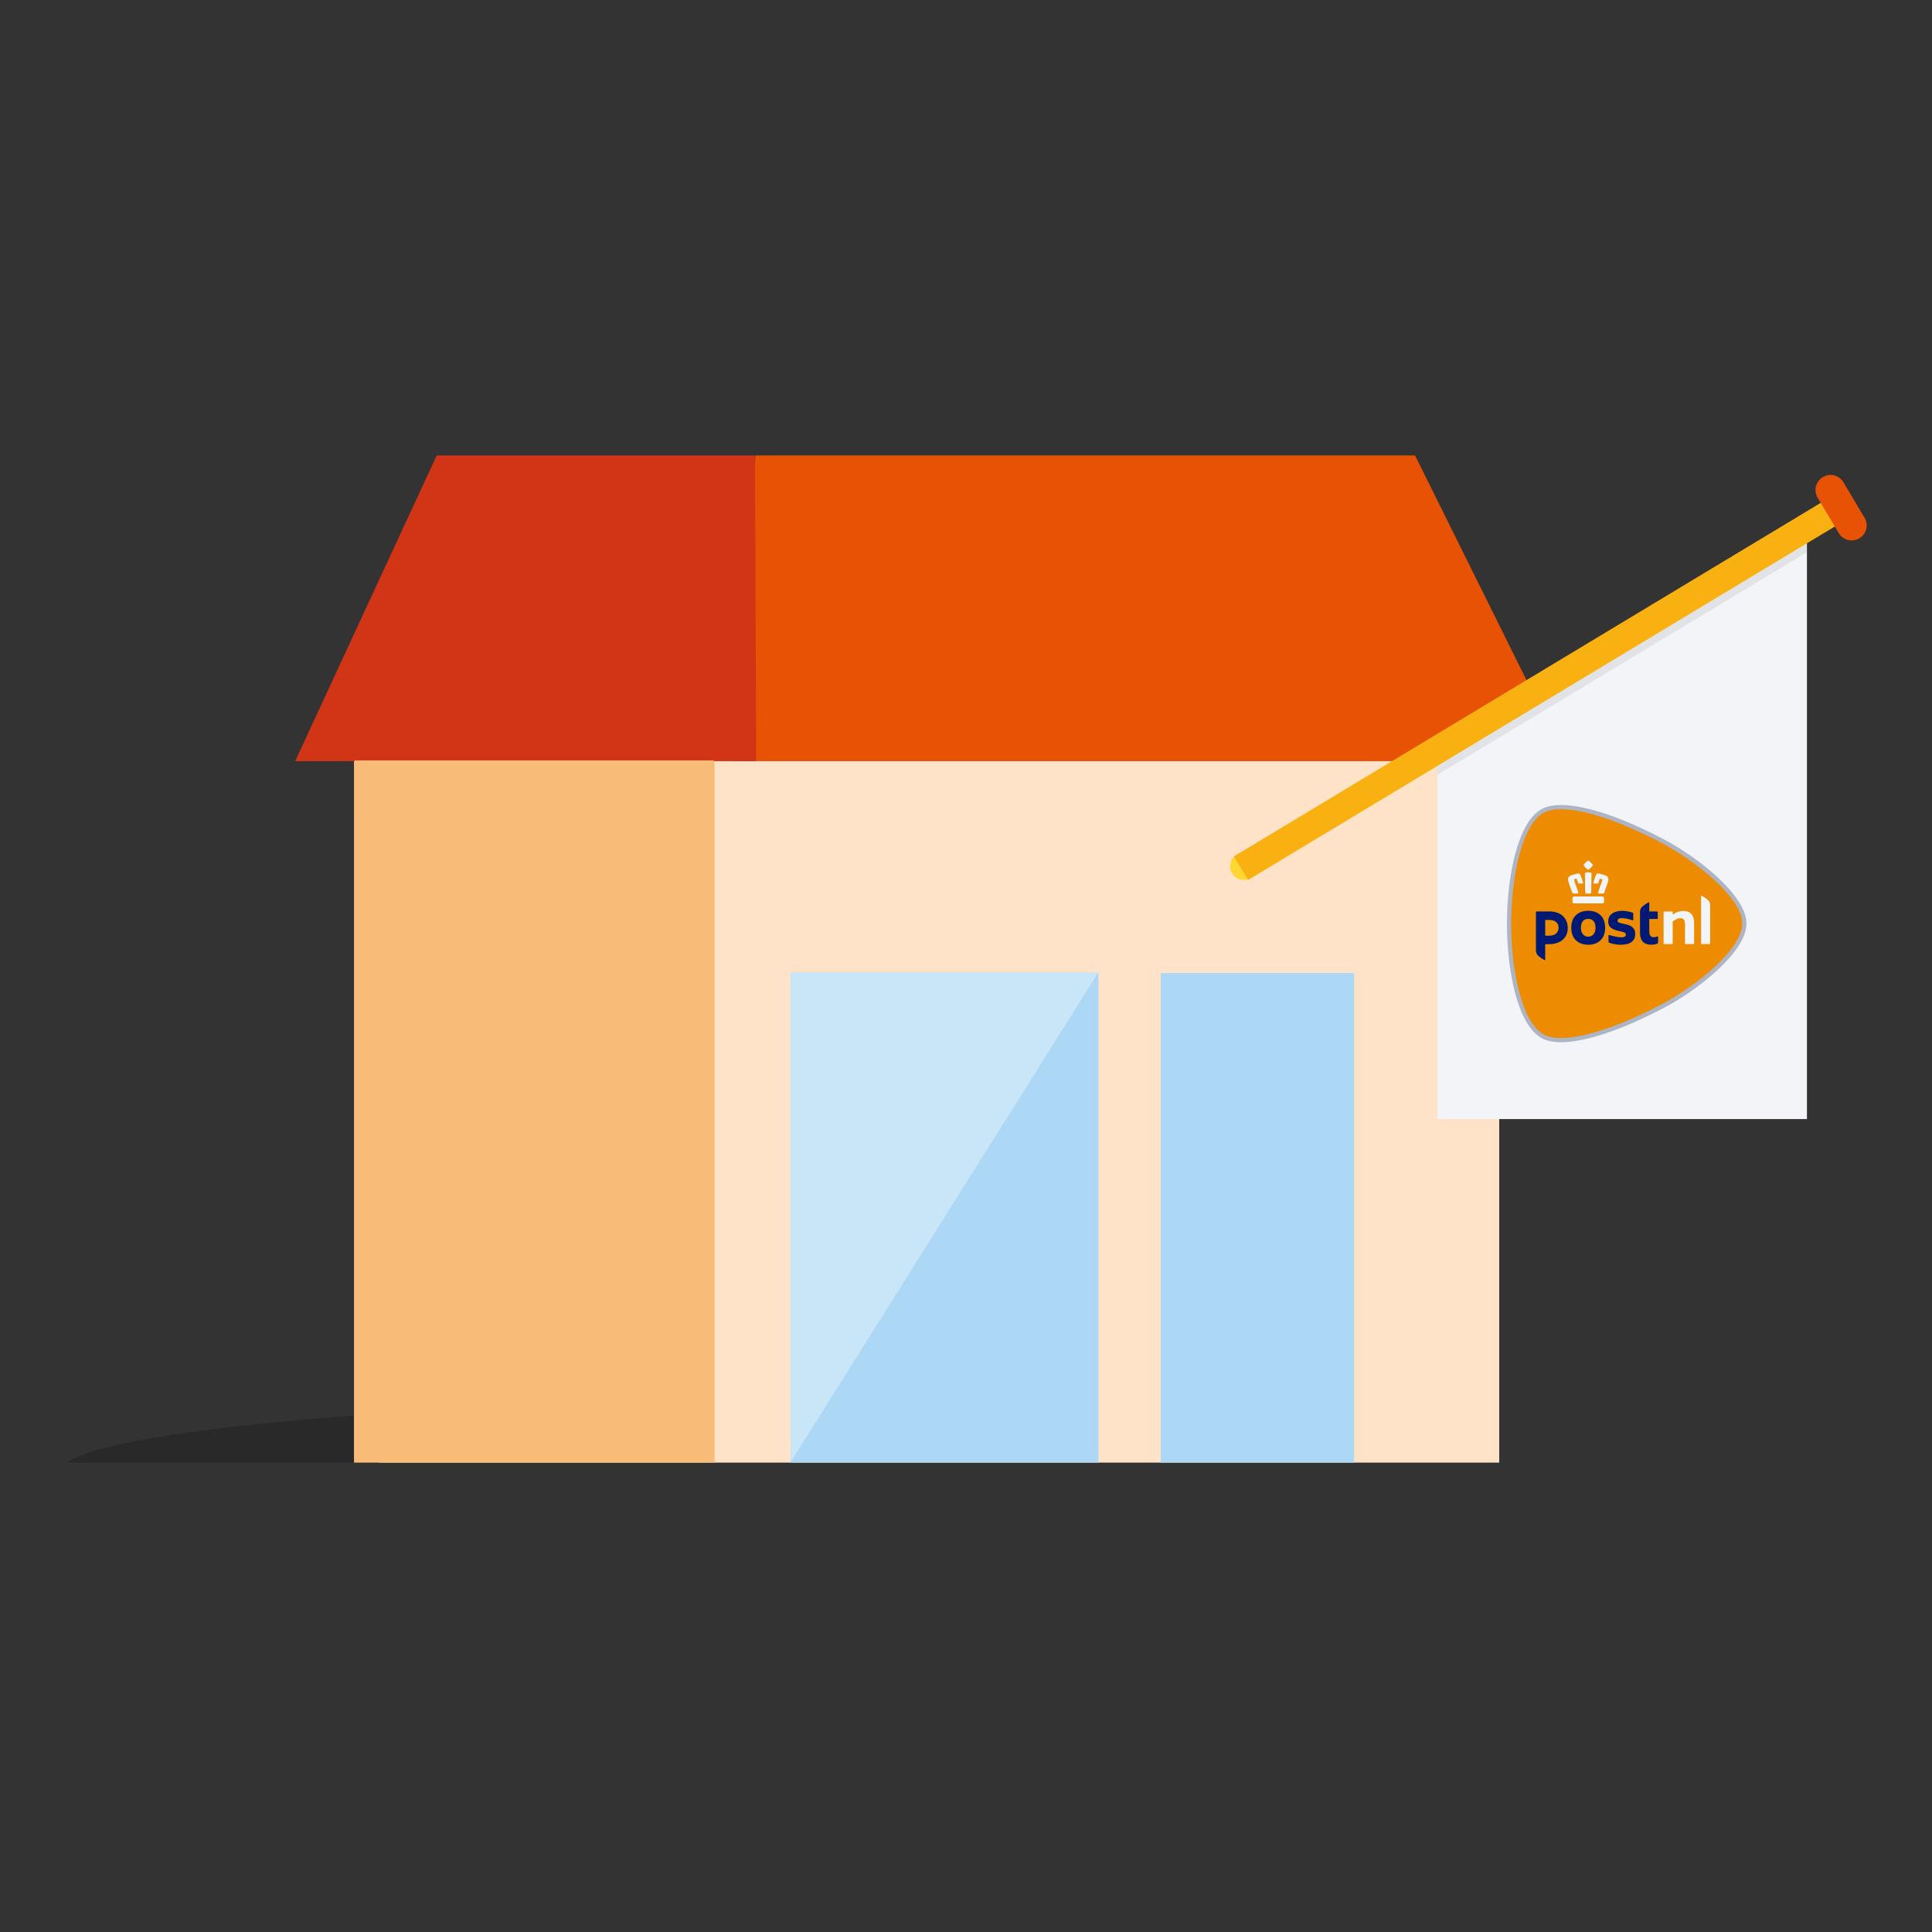 <svg xmlns="http://www.w3.org/2000/svg" width="120" height="120" viewBox="0 0 120 120">
    <rect x="0" y="0" width="120" height="120" fill="#333333" stroke="none"/>
    <g fill="none" fill-rule="evenodd">
        <path fill="#000" fill-opacity=".2" d="M89.085 62.846c-2.874-2.218-20.796-3.925-42.489-3.925-21.694 0-43.553 1.707-46.429 3.925h88.918z" transform="translate(4 28)"/>
        <path fill="#FEE3C8" d="M19.55 62.846L89.119 62.846 89.119 16.781 19.55 16.781z" transform="translate(4 28)"/>
        <path fill="#ADD8F5" d="M68.096 62.846L80.106 62.846 80.106 32.436 68.096 32.436zM45.113 62.846L64.225 62.846 64.225 32.436 45.113 32.436z" transform="translate(4 28)"/>
        <path fill="#C9E5F8" d="M45.113 32.392L64.225 32.392 45.113 62.802z" transform="translate(4 28)"/>
        <path fill="#E75204" d="M83.89 0.287L93.31 19.278 41.55 19.278 42.917 0.287z" transform="translate(4 28)"/>
        <path fill="#F3F4F7" d="M108.232 41.506L85.289 41.506 85.289 18.659 108.232 5.567z" transform="translate(4 28)"/>
        <g>
            <path fill="#ED8C00" d="M9.674 12.492c-3.474 1.823-6.273 2.529-7.458 1.875-1.42-.784-2.087-4.114-2.087-7C.13 4.481.796 1.152 2.216.368 3.4-.286 6.2.418 9.674 2.242c2.125 1.116 5.073 3.47 5.073 5.125 0 1.657-2.948 4.009-5.073 5.125" transform="translate(4 28) translate(89.6 22)"/>
            <path fill="#ADB5C5" d="M3.36.261c-.446 0-.811.073-1.081.221C.894 1.248.26 4.588.26 7.367s.63 6.119 2.018 6.885c1.133.625 3.942-.096 7.334-1.876 2.018-1.059 5.003-3.383 5.003-5.01 0-1.624-2.985-3.948-5.003-5.008C7.029 1.002 4.783.261 3.36.261m.004 14.473c-.495 0-.904-.083-1.21-.253C.664 13.66-.001 10.315 0 7.367 0 4.417.666 1.074 2.154.254c1.223-.679 4.059.023 7.58 1.873 2.136 1.12 5.143 3.488 5.143 5.24 0 1.753-3.007 4.12-5.142 5.241-2.64 1.385-4.892 2.125-6.37 2.126" transform="translate(4 28) translate(89.6 22)"/>
            <path fill="#F3F4F7" d="M11.074 8.636c-.008 0-.013-.007-.013-.014v-1.21c0-.27-.09-.384-.305-.384-.076 0-.169.028-.26.08l-.189.113c-.007.005-.014.016-.014.027v1.374c0 .007-.006.014-.013.014h-.54c-.006 0-.012-.007-.012-.014V6.676c0-.033.027-.058.059-.058h.493c.007 0 .013.005.013.012v.153c0 .01.007.016.016.016l.01-.002.016-.012c.06-.047.153-.099.216-.123.135-.052.28-.082.399-.082.44 0 .674.254.674.733v1.31c0 .006-.006.013-.013.013h-.537zM12.07 8.636c-.008 0-.014-.007-.014-.014V5.64c0-.01.002-.014.018-.014.033 0 .333.189.431.297.072.08.113.188.113.296v2.403c0 .007-.005.014-.012.014h-.537zM5.915 5.68H4.182c-.061 0-.113.05-.113.112v.218c0 .068.03.101.09.101h1.778c.06 0 .09-.033.09-.1v-.22c0-.06-.051-.111-.112-.111M4.428 4.248c-.014 0-.028.001-.041.006l-.01.002c-.064.014-.135.031-.21.054-.057.018-.121.04-.19.064-.211.079-.2.237-.162.382.022.082.122.362.207.598l.035.099c.012.03.037.046.076.046h.236c.03 0 .046-.013.054-.023.012-.016.013-.038.004-.066-.058-.179-.252-.725-.254-.73-.005-.014-.004-.034.003-.048.003-.009.01-.018.021-.022l.099-.033.012-.001c.01 0 .015.004.015.006.041.09.064.153.094.256.006.02.022.042.064.042h.192c.021 0 .037-.006.046-.019.01-.012.012-.03.006-.05-.05-.18-.101-.322-.17-.478-.013-.026-.047-.085-.127-.085m1.239 0c-.056 0-.102.03-.127.085-.07.157-.121.3-.17.478-.006.02-.004.037.006.05.006.008.019.02.045.02h.19c.045 0 .06-.024.066-.043.03-.105.054-.167.094-.256 0 0 .004-.006.015-.006.005 0 .01 0 .014.002l.097.032c.011.004.018.013.022.021.007.015.008.035.002.05-.001.003-.195.548-.253.73-.01.027-.008.05.004.065.01.015.028.023.054.023h.235c.039 0 .065-.016.077-.046.007-.024.02-.059.034-.1l.005-.014c.072-.198.179-.498.202-.583.038-.145.05-.303-.162-.381-.068-.025-.13-.047-.19-.065-.074-.023-.146-.04-.21-.054l-.007-.002c-.015-.005-.03-.006-.043-.006m-.62-.066l-.136.003c-.017 0-.032.006-.045.018-.016.017-.022.044-.022.062 0 .094.008.586.012.9l.003.265c0 .022.016.069.067.069h.244c.035 0 .06-.026.065-.067V5.43l.016-1.15v-.015c0-.014-.004-.043-.023-.062-.012-.012-.027-.018-.045-.018l-.136-.003m0-.732c-.01 0-.019.003-.031.01-.091.069-.171.148-.24.236-.02.024-.02.05 0 .077.068.086.142.162.225.227.015.011.031.018.046.018.016 0 .032-.007.046-.019.084-.064.159-.14.225-.225.021-.028.021-.054 0-.079-.068-.087-.148-.166-.237-.234-.014-.008-.023-.011-.034-.011" transform="translate(4 28) translate(89.6 22)"/>
            <path fill="#001A73" d="M5.048 8.179c-.26 0-.456-.199-.456-.553 0-.385.195-.554.456-.554.259 0 .455.169.455.554 0 .354-.196.553-.455.553m0-1.607c-.584 0-1.054.324-1.054 1.054 0 .713.47 1.054 1.054 1.054.581 0 1.051-.341 1.051-1.053 0-.73-.47-1.055-1.051-1.055M8.84 6.063c0-.015-.008-.02-.024-.02-.04 0-.342.195-.438.298-.07.079-.115.187-.115.302v1.295c0 .563.325.739.673.739.2 0 .335-.029.415-.074.018-.009.034-.028.034-.055V8.18c0-.011-.01-.019-.02-.019-.02 0-.152.052-.237.052-.18 0-.289-.086-.289-.37v-.746c0-.01.01-.02.02-.02h.487c.012 0 .02-.009.02-.02v-.383c0-.035-.028-.064-.064-.064h-.443c-.01 0-.02-.009-.02-.019v-.528zM3.207 7.62c0-.249-.16-.482-.586-.482h-.226c-.01 0-.02.008-.02.02v.937c0 .01.01.02.02.02h.237c.507 0 .575-.352.575-.495zm-1.408-.944c0-.037.03-.066.066-.066h.767c.753 0 1.144.453 1.144 1.04s-.437.993-1.157.993h-.224c-.01 0-.02.009-.02.02v.95c0 .016-.006.021-.023.021-.04 0-.343-.195-.437-.298-.071-.078-.116-.188-.116-.302V6.676zM7.722 7.538c-.12-.08-.265-.11-.405-.142l-.14-.031c-.171-.038-.307-.07-.307-.18 0-.097.092-.159.236-.159.18 0 .431.037.706.14.013.005.033-.003.034-.022v-.398c0-.028-.017-.054-.048-.064-.095-.03-.381-.11-.622-.11-.269 0-.492.06-.647.174-.155.114-.239.28-.239.478 0 .447.367.532.714.614l.065.015c.157.034.32.071.32.201 0 .04-.013.072-.043.102-.044.043-.112.063-.243.063-.22 0-.635-.104-.762-.145h-.007c-.016 0-.027.01-.027.023v.399c0 .028.017.052.045.062.002.002.365.122.708.122.599 0 .907-.235.907-.664 0-.214-.081-.37-.245-.478" transform="translate(4 28) translate(89.6 22)"/>
        </g>
        <path fill="#FED732" d="M74.101 25.807c0 .469-.38.848-.848.848-.47 0-.849-.38-.849-.848 0-.468.38-.847.85-.847.468 0 .847.379.847.847" transform="translate(4 28)"/>
        <path fill="#000" fill-opacity=".201" d="M108.203 6.316L108.232 5.567 85.289 18.659 85.26 20.137z" opacity=".36" transform="translate(4 28)"/>
        <path fill="#F9B112" d="M73.521 26.655L72.638 25.193 109.471 3.004 110.354 4.466z" transform="translate(4 28)"/>
        <path fill="#E75204" d="M111.812 4.157c.264.443.119 1.016-.325 1.279-.443.264-1.016.118-1.28-.325l-1.312-2.2c-.263-.442-.118-1.016.326-1.278.442-.265 1.016-.12 1.28.324l1.31 2.2z" transform="translate(4 28)"/>
        <path fill="#F8BC78" d="M17.987 62.846L40.38 62.846 40.38 16.781 17.987 16.781z" transform="translate(4 28)"/>
        <path fill="#D23416" d="M23.126 0.287L14.332 19.278 42.97 19.278 42.887 0.287z" transform="translate(4 28)"/>
        <path fill="#F8BC78" d="M18.03 22.731L40.337 22.731 40.337 19.23 18.03 19.23z" transform="translate(4 28)"/>
    </g>
</svg>
